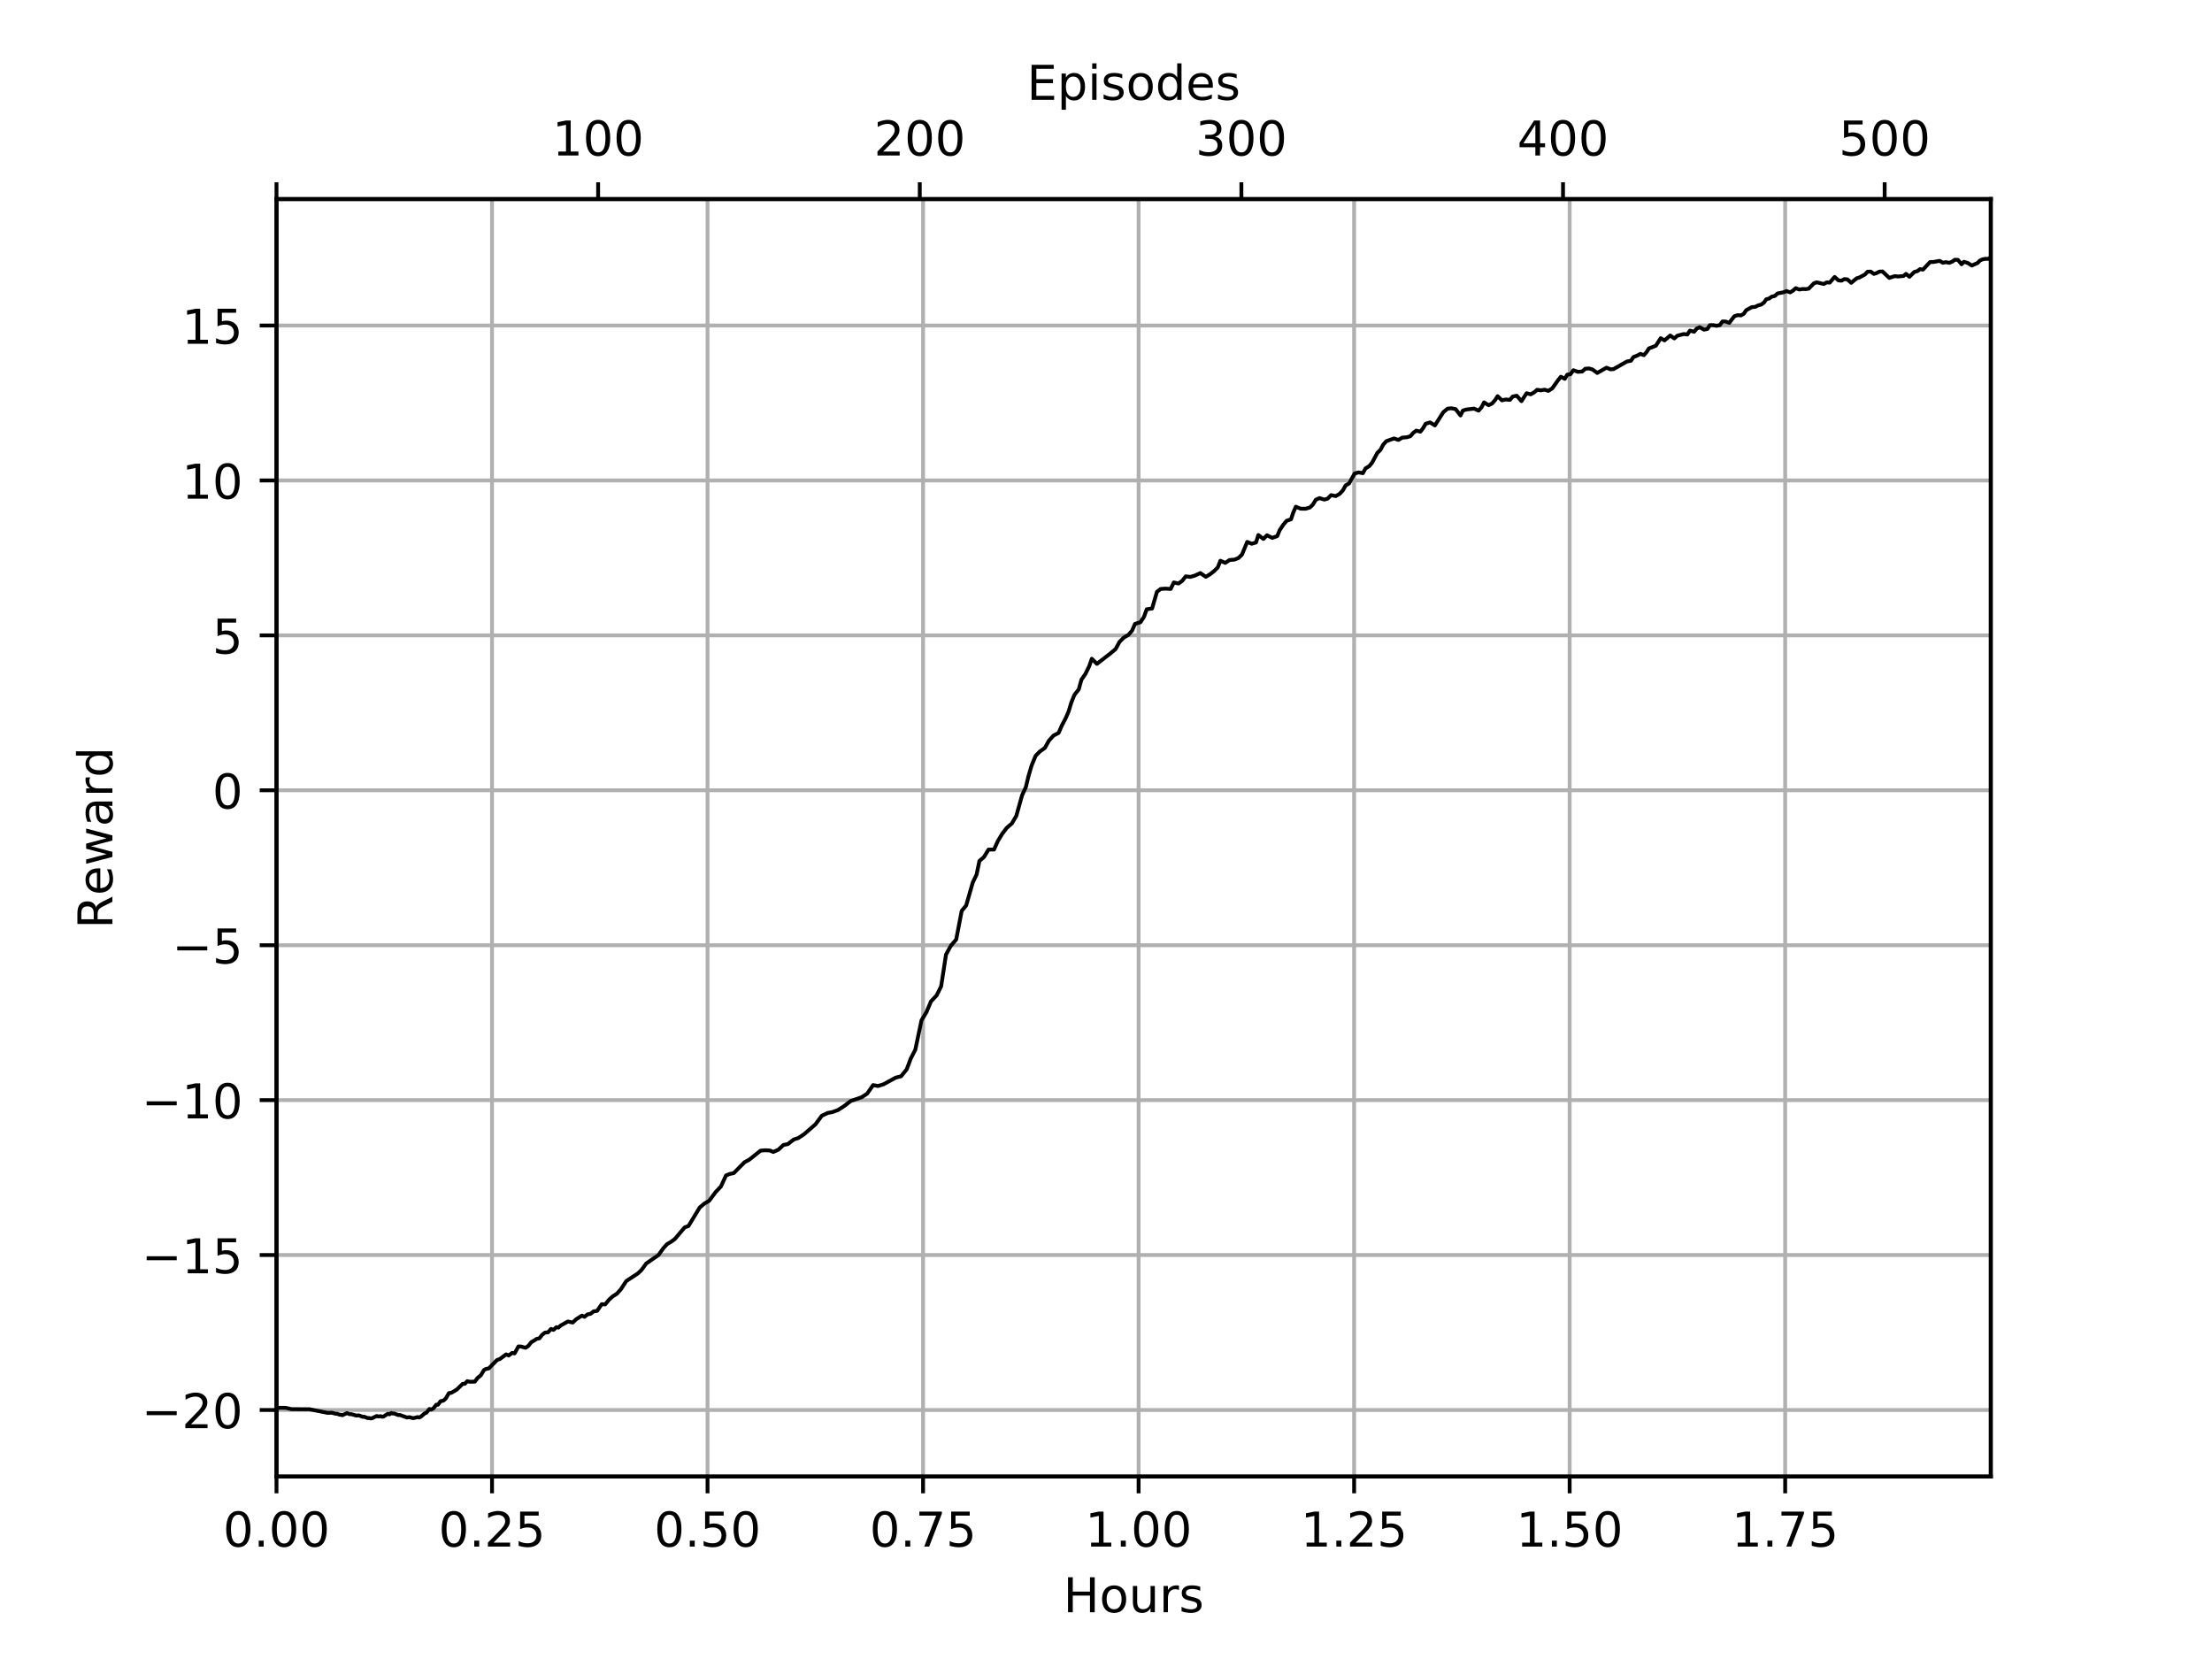 <?xml version="1.0" encoding="utf-8" standalone="no"?>
<!DOCTYPE svg PUBLIC "-//W3C//DTD SVG 1.1//EN"
  "http://www.w3.org/Graphics/SVG/1.1/DTD/svg11.dtd">
<!-- Created with matplotlib (https://matplotlib.org/) -->
<svg height="345.6pt" version="1.1" viewBox="0 0 460.8 345.6" width="460.8pt" xmlns="http://www.w3.org/2000/svg" xmlns:xlink="http://www.w3.org/1999/xlink">
 <defs>
  <style type="text/css">
*{stroke-linecap:butt;stroke-linejoin:round;}
  </style>
 </defs>
 <g id="figure_1">
  <g id="patch_1">
   <path d="M 0 345.6
L 460.8 345.6
L 460.8 0
L 0 0
z
" style="fill:#ffffff;"/>
  </g>
  <g id="axes_1">
   <g id="patch_2">
    <path d="M 57.6 307.584
L 414.72 307.584
L 414.72 41.472
L 57.6 41.472
z
" style="fill:#ffffff;"/>
   </g>
   <g id="matplotlib.axis_1">
    <g id="xtick_1">
     <g id="line2d_1">
      <path clip-path="url(#pf03e9d18b5)" d="M 57.6 307.584
L 57.6 41.472
" style="fill:none;stroke:#b0b0b0;stroke-linecap:square;stroke-width:0.8;"/>
     </g>
     <g id="line2d_2">
      <defs>
       <path d="M 0 0
L 0 3.5
" id="me4124c5ec1" style="stroke:#000000;stroke-width:0.8;"/>
      </defs>
      <g>
       <use style="stroke:#000000;stroke-width:0.8;" x="57.6" xlink:href="#me4124c5ec1" y="307.584"/>
      </g>
     </g>
     <g id="text_1">
      <!-- 0.00 -->
      <defs>
       <path d="M 31.781 66.406
Q 24.172 66.406 20.328 58.906
Q 16.5 51.422 16.5 36.375
Q 16.5 21.391 20.328 13.891
Q 24.172 6.391 31.781 6.391
Q 39.453 6.391 43.281 13.891
Q 47.125 21.391 47.125 36.375
Q 47.125 51.422 43.281 58.906
Q 39.453 66.406 31.781 66.406
z
M 31.781 74.219
Q 44.047 74.219 50.516 64.516
Q 56.984 54.828 56.984 36.375
Q 56.984 17.969 50.516 8.266
Q 44.047 -1.422 31.781 -1.422
Q 19.531 -1.422 13.062 8.266
Q 6.594 17.969 6.594 36.375
Q 6.594 54.828 13.062 64.516
Q 19.531 74.219 31.781 74.219
z
" id="DejaVuSans-48"/>
       <path d="M 10.688 12.406
L 21 12.406
L 21 0
L 10.688 0
z
" id="DejaVuSans-46"/>
      </defs>
      <g transform="translate(46.467 322.182)scale(0.1 -0.1)">
       <use xlink:href="#DejaVuSans-48"/>
       <use x="63.623" xlink:href="#DejaVuSans-46"/>
       <use x="95.41" xlink:href="#DejaVuSans-48"/>
       <use x="159.033" xlink:href="#DejaVuSans-48"/>
      </g>
     </g>
    </g>
    <g id="xtick_2">
     <g id="line2d_3">
      <path clip-path="url(#pf03e9d18b5)" d="M 102.498 307.584
L 102.498 41.472
" style="fill:none;stroke:#b0b0b0;stroke-linecap:square;stroke-width:0.8;"/>
     </g>
     <g id="line2d_4">
      <g>
       <use style="stroke:#000000;stroke-width:0.8;" x="102.498" xlink:href="#me4124c5ec1" y="307.584"/>
      </g>
     </g>
     <g id="text_2">
      <!-- 0.25 -->
      <defs>
       <path d="M 19.188 8.297
L 53.609 8.297
L 53.609 0
L 7.328 0
L 7.328 8.297
Q 12.938 14.109 22.625 23.891
Q 32.328 33.688 34.812 36.531
Q 39.547 41.844 41.422 45.531
Q 43.312 49.219 43.312 52.781
Q 43.312 58.594 39.234 62.25
Q 35.156 65.922 28.609 65.922
Q 23.969 65.922 18.812 64.312
Q 13.672 62.703 7.812 59.422
L 7.812 69.391
Q 13.766 71.781 18.938 73
Q 24.125 74.219 28.422 74.219
Q 39.75 74.219 46.484 68.547
Q 53.219 62.891 53.219 53.422
Q 53.219 48.922 51.531 44.891
Q 49.859 40.875 45.406 35.406
Q 44.188 33.984 37.641 27.219
Q 31.109 20.453 19.188 8.297
z
" id="DejaVuSans-50"/>
       <path d="M 10.797 72.906
L 49.516 72.906
L 49.516 64.594
L 19.828 64.594
L 19.828 46.734
Q 21.969 47.469 24.109 47.828
Q 26.266 48.188 28.422 48.188
Q 40.625 48.188 47.75 41.5
Q 54.891 34.812 54.891 23.391
Q 54.891 11.625 47.562 5.094
Q 40.234 -1.422 26.906 -1.422
Q 22.312 -1.422 17.547 -0.641
Q 12.797 0.141 7.719 1.703
L 7.719 11.625
Q 12.109 9.234 16.797 8.062
Q 21.484 6.891 26.703 6.891
Q 35.156 6.891 40.078 11.328
Q 45.016 15.766 45.016 23.391
Q 45.016 31 40.078 35.438
Q 35.156 39.891 26.703 39.891
Q 22.75 39.891 18.812 39.016
Q 14.891 38.141 10.797 36.281
z
" id="DejaVuSans-53"/>
      </defs>
      <g transform="translate(91.365 322.182)scale(0.1 -0.1)">
       <use xlink:href="#DejaVuSans-48"/>
       <use x="63.623" xlink:href="#DejaVuSans-46"/>
       <use x="95.41" xlink:href="#DejaVuSans-50"/>
       <use x="159.033" xlink:href="#DejaVuSans-53"/>
      </g>
     </g>
    </g>
    <g id="xtick_3">
     <g id="line2d_5">
      <path clip-path="url(#pf03e9d18b5)" d="M 147.395 307.584
L 147.395 41.472
" style="fill:none;stroke:#b0b0b0;stroke-linecap:square;stroke-width:0.8;"/>
     </g>
     <g id="line2d_6">
      <g>
       <use style="stroke:#000000;stroke-width:0.8;" x="147.395" xlink:href="#me4124c5ec1" y="307.584"/>
      </g>
     </g>
     <g id="text_3">
      <!-- 0.50 -->
      <g transform="translate(136.262 322.182)scale(0.1 -0.1)">
       <use xlink:href="#DejaVuSans-48"/>
       <use x="63.623" xlink:href="#DejaVuSans-46"/>
       <use x="95.41" xlink:href="#DejaVuSans-53"/>
       <use x="159.033" xlink:href="#DejaVuSans-48"/>
      </g>
     </g>
    </g>
    <g id="xtick_4">
     <g id="line2d_7">
      <path clip-path="url(#pf03e9d18b5)" d="M 192.293 307.584
L 192.293 41.472
" style="fill:none;stroke:#b0b0b0;stroke-linecap:square;stroke-width:0.8;"/>
     </g>
     <g id="line2d_8">
      <g>
       <use style="stroke:#000000;stroke-width:0.8;" x="192.293" xlink:href="#me4124c5ec1" y="307.584"/>
      </g>
     </g>
     <g id="text_4">
      <!-- 0.75 -->
      <defs>
       <path d="M 8.203 72.906
L 55.078 72.906
L 55.078 68.703
L 28.609 0
L 18.312 0
L 43.219 64.594
L 8.203 64.594
z
" id="DejaVuSans-55"/>
      </defs>
      <g transform="translate(181.16 322.182)scale(0.1 -0.1)">
       <use xlink:href="#DejaVuSans-48"/>
       <use x="63.623" xlink:href="#DejaVuSans-46"/>
       <use x="95.41" xlink:href="#DejaVuSans-55"/>
       <use x="159.033" xlink:href="#DejaVuSans-53"/>
      </g>
     </g>
    </g>
    <g id="xtick_5">
     <g id="line2d_9">
      <path clip-path="url(#pf03e9d18b5)" d="M 237.191 307.584
L 237.191 41.472
" style="fill:none;stroke:#b0b0b0;stroke-linecap:square;stroke-width:0.8;"/>
     </g>
     <g id="line2d_10">
      <g>
       <use style="stroke:#000000;stroke-width:0.8;" x="237.191" xlink:href="#me4124c5ec1" y="307.584"/>
      </g>
     </g>
     <g id="text_5">
      <!-- 1.00 -->
      <defs>
       <path d="M 12.406 8.297
L 28.516 8.297
L 28.516 63.922
L 10.984 60.406
L 10.984 69.391
L 28.422 72.906
L 38.281 72.906
L 38.281 8.297
L 54.391 8.297
L 54.391 0
L 12.406 0
z
" id="DejaVuSans-49"/>
      </defs>
      <g transform="translate(226.058 322.182)scale(0.1 -0.1)">
       <use xlink:href="#DejaVuSans-49"/>
       <use x="63.623" xlink:href="#DejaVuSans-46"/>
       <use x="95.41" xlink:href="#DejaVuSans-48"/>
       <use x="159.033" xlink:href="#DejaVuSans-48"/>
      </g>
     </g>
    </g>
    <g id="xtick_6">
     <g id="line2d_11">
      <path clip-path="url(#pf03e9d18b5)" d="M 282.088 307.584
L 282.088 41.472
" style="fill:none;stroke:#b0b0b0;stroke-linecap:square;stroke-width:0.8;"/>
     </g>
     <g id="line2d_12">
      <g>
       <use style="stroke:#000000;stroke-width:0.8;" x="282.088" xlink:href="#me4124c5ec1" y="307.584"/>
      </g>
     </g>
     <g id="text_6">
      <!-- 1.25 -->
      <g transform="translate(270.955 322.182)scale(0.1 -0.1)">
       <use xlink:href="#DejaVuSans-49"/>
       <use x="63.623" xlink:href="#DejaVuSans-46"/>
       <use x="95.41" xlink:href="#DejaVuSans-50"/>
       <use x="159.033" xlink:href="#DejaVuSans-53"/>
      </g>
     </g>
    </g>
    <g id="xtick_7">
     <g id="line2d_13">
      <path clip-path="url(#pf03e9d18b5)" d="M 326.986 307.584
L 326.986 41.472
" style="fill:none;stroke:#b0b0b0;stroke-linecap:square;stroke-width:0.8;"/>
     </g>
     <g id="line2d_14">
      <g>
       <use style="stroke:#000000;stroke-width:0.8;" x="326.986" xlink:href="#me4124c5ec1" y="307.584"/>
      </g>
     </g>
     <g id="text_7">
      <!-- 1.50 -->
      <g transform="translate(315.853 322.182)scale(0.1 -0.1)">
       <use xlink:href="#DejaVuSans-49"/>
       <use x="63.623" xlink:href="#DejaVuSans-46"/>
       <use x="95.41" xlink:href="#DejaVuSans-53"/>
       <use x="159.033" xlink:href="#DejaVuSans-48"/>
      </g>
     </g>
    </g>
    <g id="xtick_8">
     <g id="line2d_15">
      <path clip-path="url(#pf03e9d18b5)" d="M 371.884 307.584
L 371.884 41.472
" style="fill:none;stroke:#b0b0b0;stroke-linecap:square;stroke-width:0.8;"/>
     </g>
     <g id="line2d_16">
      <g>
       <use style="stroke:#000000;stroke-width:0.8;" x="371.884" xlink:href="#me4124c5ec1" y="307.584"/>
      </g>
     </g>
     <g id="text_8">
      <!-- 1.75 -->
      <g transform="translate(360.751 322.182)scale(0.1 -0.1)">
       <use xlink:href="#DejaVuSans-49"/>
       <use x="63.623" xlink:href="#DejaVuSans-46"/>
       <use x="95.41" xlink:href="#DejaVuSans-55"/>
       <use x="159.033" xlink:href="#DejaVuSans-53"/>
      </g>
     </g>
    </g>
    <g id="text_9">
     <!-- Hours -->
     <defs>
      <path d="M 9.812 72.906
L 19.672 72.906
L 19.672 43.016
L 55.516 43.016
L 55.516 72.906
L 65.375 72.906
L 65.375 0
L 55.516 0
L 55.516 34.719
L 19.672 34.719
L 19.672 0
L 9.812 0
z
" id="DejaVuSans-72"/>
      <path d="M 30.609 48.391
Q 23.391 48.391 19.188 42.75
Q 14.984 37.109 14.984 27.297
Q 14.984 17.484 19.156 11.844
Q 23.344 6.203 30.609 6.203
Q 37.797 6.203 41.984 11.859
Q 46.188 17.531 46.188 27.297
Q 46.188 37.016 41.984 42.703
Q 37.797 48.391 30.609 48.391
z
M 30.609 56
Q 42.328 56 49.016 48.375
Q 55.719 40.766 55.719 27.297
Q 55.719 13.875 49.016 6.219
Q 42.328 -1.422 30.609 -1.422
Q 18.844 -1.422 12.172 6.219
Q 5.516 13.875 5.516 27.297
Q 5.516 40.766 12.172 48.375
Q 18.844 56 30.609 56
z
" id="DejaVuSans-111"/>
      <path d="M 8.5 21.578
L 8.5 54.688
L 17.484 54.688
L 17.484 21.922
Q 17.484 14.156 20.5 10.266
Q 23.531 6.391 29.594 6.391
Q 36.859 6.391 41.078 11.031
Q 45.312 15.672 45.312 23.688
L 45.312 54.688
L 54.297 54.688
L 54.297 0
L 45.312 0
L 45.312 8.406
Q 42.047 3.422 37.719 1
Q 33.406 -1.422 27.688 -1.422
Q 18.266 -1.422 13.375 4.438
Q 8.5 10.297 8.5 21.578
z
M 31.109 56
z
" id="DejaVuSans-117"/>
      <path d="M 41.109 46.297
Q 39.594 47.172 37.812 47.578
Q 36.031 48 33.891 48
Q 26.266 48 22.188 43.047
Q 18.109 38.094 18.109 28.812
L 18.109 0
L 9.078 0
L 9.078 54.688
L 18.109 54.688
L 18.109 46.188
Q 20.953 51.172 25.484 53.578
Q 30.031 56 36.531 56
Q 37.453 56 38.578 55.875
Q 39.703 55.766 41.062 55.516
z
" id="DejaVuSans-114"/>
      <path d="M 44.281 53.078
L 44.281 44.578
Q 40.484 46.531 36.375 47.5
Q 32.281 48.484 27.875 48.484
Q 21.188 48.484 17.844 46.438
Q 14.5 44.391 14.5 40.281
Q 14.5 37.156 16.891 35.375
Q 19.281 33.594 26.516 31.984
L 29.594 31.297
Q 39.156 29.25 43.188 25.516
Q 47.219 21.781 47.219 15.094
Q 47.219 7.469 41.188 3.016
Q 35.156 -1.422 24.609 -1.422
Q 20.219 -1.422 15.453 -0.562
Q 10.688 0.297 5.422 2
L 5.422 11.281
Q 10.406 8.688 15.234 7.391
Q 20.062 6.109 24.812 6.109
Q 31.156 6.109 34.562 8.281
Q 37.984 10.453 37.984 14.406
Q 37.984 18.062 35.516 20.016
Q 33.062 21.969 24.703 23.781
L 21.578 24.516
Q 13.234 26.266 9.516 29.906
Q 5.812 33.547 5.812 39.891
Q 5.812 47.609 11.281 51.797
Q 16.75 56 26.812 56
Q 31.781 56 36.172 55.266
Q 40.578 54.547 44.281 53.078
z
" id="DejaVuSans-115"/>
     </defs>
     <g transform="translate(221.512 335.861)scale(0.1 -0.1)">
      <use xlink:href="#DejaVuSans-72"/>
      <use x="75.195" xlink:href="#DejaVuSans-111"/>
      <use x="136.377" xlink:href="#DejaVuSans-117"/>
      <use x="199.756" xlink:href="#DejaVuSans-114"/>
      <use x="240.869" xlink:href="#DejaVuSans-115"/>
     </g>
    </g>
   </g>
   <g id="matplotlib.axis_2">
    <g id="ytick_1">
     <g id="line2d_17">
      <path clip-path="url(#pf03e9d18b5)" d="M 57.6 293.723
L 414.72 293.723
" style="fill:none;stroke:#b0b0b0;stroke-linecap:square;stroke-width:0.8;"/>
     </g>
     <g id="line2d_18">
      <defs>
       <path d="M 0 0
L -3.5 0
" id="m668125bcfe" style="stroke:#000000;stroke-width:0.8;"/>
      </defs>
      <g>
       <use style="stroke:#000000;stroke-width:0.8;" x="57.6" xlink:href="#m668125bcfe" y="293.723"/>
      </g>
     </g>
     <g id="text_10">
      <!-- −20 -->
      <defs>
       <path d="M 10.594 35.5
L 73.188 35.5
L 73.188 27.203
L 10.594 27.203
z
" id="DejaVuSans-8722"/>
      </defs>
      <g transform="translate(29.495 297.522)scale(0.1 -0.1)">
       <use xlink:href="#DejaVuSans-8722"/>
       <use x="83.789" xlink:href="#DejaVuSans-50"/>
       <use x="147.412" xlink:href="#DejaVuSans-48"/>
      </g>
     </g>
    </g>
    <g id="ytick_2">
     <g id="line2d_19">
      <path clip-path="url(#pf03e9d18b5)" d="M 57.6 261.45
L 414.72 261.45
" style="fill:none;stroke:#b0b0b0;stroke-linecap:square;stroke-width:0.8;"/>
     </g>
     <g id="line2d_20">
      <g>
       <use style="stroke:#000000;stroke-width:0.8;" x="57.6" xlink:href="#m668125bcfe" y="261.45"/>
      </g>
     </g>
     <g id="text_11">
      <!-- −15 -->
      <g transform="translate(29.495 265.249)scale(0.1 -0.1)">
       <use xlink:href="#DejaVuSans-8722"/>
       <use x="83.789" xlink:href="#DejaVuSans-49"/>
       <use x="147.412" xlink:href="#DejaVuSans-53"/>
      </g>
     </g>
    </g>
    <g id="ytick_3">
     <g id="line2d_21">
      <path clip-path="url(#pf03e9d18b5)" d="M 57.6 229.177
L 414.72 229.177
" style="fill:none;stroke:#b0b0b0;stroke-linecap:square;stroke-width:0.8;"/>
     </g>
     <g id="line2d_22">
      <g>
       <use style="stroke:#000000;stroke-width:0.8;" x="57.6" xlink:href="#m668125bcfe" y="229.177"/>
      </g>
     </g>
     <g id="text_12">
      <!-- −10 -->
      <g transform="translate(29.495 232.976)scale(0.1 -0.1)">
       <use xlink:href="#DejaVuSans-8722"/>
       <use x="83.789" xlink:href="#DejaVuSans-49"/>
       <use x="147.412" xlink:href="#DejaVuSans-48"/>
      </g>
     </g>
    </g>
    <g id="ytick_4">
     <g id="line2d_23">
      <path clip-path="url(#pf03e9d18b5)" d="M 57.6 196.904
L 414.72 196.904
" style="fill:none;stroke:#b0b0b0;stroke-linecap:square;stroke-width:0.8;"/>
     </g>
     <g id="line2d_24">
      <g>
       <use style="stroke:#000000;stroke-width:0.8;" x="57.6" xlink:href="#m668125bcfe" y="196.904"/>
      </g>
     </g>
     <g id="text_13">
      <!-- −5 -->
      <g transform="translate(35.858 200.703)scale(0.1 -0.1)">
       <use xlink:href="#DejaVuSans-8722"/>
       <use x="83.789" xlink:href="#DejaVuSans-53"/>
      </g>
     </g>
    </g>
    <g id="ytick_5">
     <g id="line2d_25">
      <path clip-path="url(#pf03e9d18b5)" d="M 57.6 164.631
L 414.72 164.631
" style="fill:none;stroke:#b0b0b0;stroke-linecap:square;stroke-width:0.8;"/>
     </g>
     <g id="line2d_26">
      <g>
       <use style="stroke:#000000;stroke-width:0.8;" x="57.6" xlink:href="#m668125bcfe" y="164.631"/>
      </g>
     </g>
     <g id="text_14">
      <!-- 0 -->
      <g transform="translate(44.237 168.43)scale(0.1 -0.1)">
       <use xlink:href="#DejaVuSans-48"/>
      </g>
     </g>
    </g>
    <g id="ytick_6">
     <g id="line2d_27">
      <path clip-path="url(#pf03e9d18b5)" d="M 57.6 132.358
L 414.72 132.358
" style="fill:none;stroke:#b0b0b0;stroke-linecap:square;stroke-width:0.8;"/>
     </g>
     <g id="line2d_28">
      <g>
       <use style="stroke:#000000;stroke-width:0.8;" x="57.6" xlink:href="#m668125bcfe" y="132.358"/>
      </g>
     </g>
     <g id="text_15">
      <!-- 5 -->
      <g transform="translate(44.237 136.157)scale(0.1 -0.1)">
       <use xlink:href="#DejaVuSans-53"/>
      </g>
     </g>
    </g>
    <g id="ytick_7">
     <g id="line2d_29">
      <path clip-path="url(#pf03e9d18b5)" d="M 57.6 100.085
L 414.72 100.085
" style="fill:none;stroke:#b0b0b0;stroke-linecap:square;stroke-width:0.8;"/>
     </g>
     <g id="line2d_30">
      <g>
       <use style="stroke:#000000;stroke-width:0.8;" x="57.6" xlink:href="#m668125bcfe" y="100.085"/>
      </g>
     </g>
     <g id="text_16">
      <!-- 10 -->
      <g transform="translate(37.875 103.885)scale(0.1 -0.1)">
       <use xlink:href="#DejaVuSans-49"/>
       <use x="63.623" xlink:href="#DejaVuSans-48"/>
      </g>
     </g>
    </g>
    <g id="ytick_8">
     <g id="line2d_31">
      <path clip-path="url(#pf03e9d18b5)" d="M 57.6 67.812
L 414.72 67.812
" style="fill:none;stroke:#b0b0b0;stroke-linecap:square;stroke-width:0.8;"/>
     </g>
     <g id="line2d_32">
      <g>
       <use style="stroke:#000000;stroke-width:0.8;" x="57.6" xlink:href="#m668125bcfe" y="67.812"/>
      </g>
     </g>
     <g id="text_17">
      <!-- 15 -->
      <g transform="translate(37.875 71.612)scale(0.1 -0.1)">
       <use xlink:href="#DejaVuSans-49"/>
       <use x="63.623" xlink:href="#DejaVuSans-53"/>
      </g>
     </g>
    </g>
    <g id="text_18">
     <!-- Reward -->
     <defs>
      <path d="M 44.391 34.188
Q 47.562 33.109 50.562 29.594
Q 53.562 26.078 56.594 19.922
L 66.609 0
L 56 0
L 46.688 18.703
Q 43.062 26.031 39.672 28.422
Q 36.281 30.812 30.422 30.812
L 19.672 30.812
L 19.672 0
L 9.812 0
L 9.812 72.906
L 32.078 72.906
Q 44.578 72.906 50.734 67.672
Q 56.891 62.453 56.891 51.906
Q 56.891 45.016 53.688 40.469
Q 50.484 35.938 44.391 34.188
z
M 19.672 64.797
L 19.672 38.922
L 32.078 38.922
Q 39.203 38.922 42.844 42.219
Q 46.484 45.516 46.484 51.906
Q 46.484 58.297 42.844 61.547
Q 39.203 64.797 32.078 64.797
z
" id="DejaVuSans-82"/>
      <path d="M 56.203 29.594
L 56.203 25.203
L 14.891 25.203
Q 15.484 15.922 20.484 11.062
Q 25.484 6.203 34.422 6.203
Q 39.594 6.203 44.453 7.469
Q 49.312 8.734 54.109 11.281
L 54.109 2.781
Q 49.266 0.734 44.188 -0.344
Q 39.109 -1.422 33.891 -1.422
Q 20.797 -1.422 13.156 6.188
Q 5.516 13.812 5.516 26.812
Q 5.516 40.234 12.766 48.109
Q 20.016 56 32.328 56
Q 43.359 56 49.781 48.891
Q 56.203 41.797 56.203 29.594
z
M 47.219 32.234
Q 47.125 39.594 43.094 43.984
Q 39.062 48.391 32.422 48.391
Q 24.906 48.391 20.391 44.141
Q 15.875 39.891 15.188 32.172
z
" id="DejaVuSans-101"/>
      <path d="M 4.203 54.688
L 13.188 54.688
L 24.422 12.016
L 35.594 54.688
L 46.188 54.688
L 57.422 12.016
L 68.609 54.688
L 77.594 54.688
L 63.281 0
L 52.688 0
L 40.922 44.828
L 29.109 0
L 18.5 0
z
" id="DejaVuSans-119"/>
      <path d="M 34.281 27.484
Q 23.391 27.484 19.188 25
Q 14.984 22.516 14.984 16.5
Q 14.984 11.719 18.141 8.906
Q 21.297 6.109 26.703 6.109
Q 34.188 6.109 38.703 11.406
Q 43.219 16.703 43.219 25.484
L 43.219 27.484
z
M 52.203 31.203
L 52.203 0
L 43.219 0
L 43.219 8.297
Q 40.141 3.328 35.547 0.953
Q 30.953 -1.422 24.312 -1.422
Q 15.922 -1.422 10.953 3.297
Q 6 8.016 6 15.922
Q 6 25.141 12.172 29.828
Q 18.359 34.516 30.609 34.516
L 43.219 34.516
L 43.219 35.406
Q 43.219 41.609 39.141 45
Q 35.062 48.391 27.688 48.391
Q 23 48.391 18.547 47.266
Q 14.109 46.141 10.016 43.891
L 10.016 52.203
Q 14.938 54.109 19.578 55.047
Q 24.219 56 28.609 56
Q 40.484 56 46.344 49.844
Q 52.203 43.703 52.203 31.203
z
" id="DejaVuSans-97"/>
      <path d="M 45.406 46.391
L 45.406 75.984
L 54.391 75.984
L 54.391 0
L 45.406 0
L 45.406 8.203
Q 42.578 3.328 38.25 0.953
Q 33.938 -1.422 27.875 -1.422
Q 17.969 -1.422 11.734 6.484
Q 5.516 14.406 5.516 27.297
Q 5.516 40.188 11.734 48.094
Q 17.969 56 27.875 56
Q 33.938 56 38.25 53.625
Q 42.578 51.266 45.406 46.391
z
M 14.797 27.297
Q 14.797 17.391 18.875 11.75
Q 22.953 6.109 30.078 6.109
Q 37.203 6.109 41.297 11.75
Q 45.406 17.391 45.406 27.297
Q 45.406 37.203 41.297 42.844
Q 37.203 48.484 30.078 48.484
Q 22.953 48.484 18.875 42.844
Q 14.797 37.203 14.797 27.297
z
" id="DejaVuSans-100"/>
     </defs>
     <g transform="translate(23.416 193.458)rotate(-90)scale(0.1 -0.1)">
      <use xlink:href="#DejaVuSans-82"/>
      <use x="69.42" xlink:href="#DejaVuSans-101"/>
      <use x="130.943" xlink:href="#DejaVuSans-119"/>
      <use x="212.73" xlink:href="#DejaVuSans-97"/>
      <use x="274.01" xlink:href="#DejaVuSans-114"/>
      <use x="315.107" xlink:href="#DejaVuSans-100"/>
     </g>
    </g>
   </g>
   <g id="line2d_33">
    <path clip-path="url(#pf03e9d18b5)" d="M 57.6 293.723
L 57.6 293.224
L 57.6 293.516
L 58.151 293.262
L 59.548 293.28
L 60.73 293.554
L 64.445 293.57
L 68.24 294.324
L 69.121 294.3
L 69.981 294.519
L 70.238 294.504
L 70.764 294.728
L 71.051 294.708
L 71.313 294.818
L 72.283 294.374
L 72.818 294.603
L 73.129 294.586
L 74.224 294.891
L 74.769 294.845
L 75.565 295.158
L 75.861 295.129
L 76.627 295.426
L 76.899 295.392
L 77.199 295.488
L 77.469 295.453
L 78.506 294.971
L 78.762 295.076
L 79.3 295.022
L 79.602 295.125
L 79.885 295.097
L 80.546 294.661
L 80.832 294.513
L 81.151 294.626
L 81.5 294.35
L 81.791 294.466
L 82.096 294.451
L 82.968 294.788
L 83.3 294.767
L 84.757 295.287
L 85.345 295.225
L 85.972 295.421
L 86.297 295.387
L 87.009 295.195
L 87.306 295.294
L 87.656 295.134
L 88.455 294.44
L 88.824 294.297
L 89.459 293.511
L 89.815 293.644
L 90.284 293.387
L 90.896 292.62
L 91.229 292.642
L 91.785 291.889
L 92.342 291.796
L 92.874 291.318
L 93.523 290.205
L 94.018 290.146
L 95.1 289.521
L 96.389 288.283
L 96.836 288.262
L 97.342 287.726
L 97.876 287.846
L 98.91 287.823
L 99.5 287.038
L 100.143 286.526
L 100.837 285.379
L 101.3 285.159
L 101.81 285.072
L 103.55 283.308
L 104.095 283.129
L 105.436 282.144
L 105.978 282.376
L 106.691 281.828
L 107.197 281.937
L 107.995 280.494
L 108.507 280.501
L 109.49 280.769
L 110.055 280.382
L 110.662 279.616
L 111.84 278.897
L 112.355 278.806
L 112.942 278.072
L 113.519 277.61
L 114.17 277.545
L 114.791 276.836
L 115.293 277.045
L 115.917 276.475
L 116.315 276.562
L 116.808 276.13
L 118.298 275.293
L 119.305 275.512
L 119.999 274.843
L 121.24 274.057
L 121.749 274.322
L 122.403 273.806
L 123.018 273.688
L 123.659 273.185
L 124.391 273.079
L 125.349 271.685
L 126.063 271.738
L 126.864 270.758
L 127.643 270.056
L 128.522 269.496
L 129.352 268.561
L 130.464 266.869
L 132.873 265.286
L 133.635 264.563
L 134.621 263.21
L 137.159 261.457
L 138.179 260.037
L 138.976 259.161
L 139.792 258.691
L 140.587 258.1
L 142.639 255.677
L 143.421 255.405
L 145.755 251.555
L 146.742 250.72
L 147.717 250.16
L 149.083 248.32
L 150.183 247.163
L 151.244 244.867
L 152.032 244.553
L 152.865 244.375
L 155.093 242.115
L 156.062 241.598
L 158.442 239.702
L 159.415 239.621
L 160.396 239.67
L 161.083 239.976
L 162.146 239.502
L 163.203 238.521
L 164.13 238.334
L 165.355 237.377
L 166.29 237.084
L 167.502 236.28
L 169.884 234.209
L 171.193 232.431
L 172.423 231.849
L 173.405 231.667
L 174.583 231.23
L 175.854 230.414
L 177.222 229.357
L 179.49 228.583
L 180.649 227.82
L 181.885 226.04
L 182.893 226.232
L 184.009 225.903
L 186.577 224.499
L 187.713 224.206
L 188.888 222.756
L 189.706 220.561
L 190.68 218.668
L 191.962 212.565
L 193.001 210.831
L 193.939 208.616
L 195.122 207.349
L 196.055 205.462
L 197.072 198.86
L 198.081 197.014
L 199.192 195.72
L 200.338 189.762
L 201.273 188.614
L 202.647 183.83
L 203.454 182.155
L 204.026 179.352
L 204.977 178.541
L 205.937 176.972
L 207.068 176.983
L 207.876 175.187
L 208.792 173.685
L 209.717 172.471
L 210.788 171.54
L 211.712 169.982
L 212.915 165.683
L 213.698 163.984
L 214.254 161.673
L 214.926 159.409
L 215.743 157.448
L 216.612 156.559
L 217.655 155.816
L 218.497 154.314
L 219.465 153.23
L 220.523 152.683
L 221.21 151.115
L 221.958 149.707
L 222.617 148.198
L 223.182 146.332
L 223.818 144.762
L 224.724 143.61
L 225.288 141.578
L 226.134 140.361
L 226.9 138.781
L 227.447 137.232
L 228.502 138.297
L 231.414 136.047
L 232.41 135.199
L 233.211 133.722
L 234.145 132.791
L 235.063 132.266
L 235.839 131.364
L 236.442 129.964
L 237.571 129.625
L 238.308 128.517
L 238.885 126.916
L 240.001 126.767
L 241.014 123.283
L 241.793 122.69
L 242.748 122.625
L 243.875 122.691
L 244.527 121.335
L 245.506 121.556
L 246.283 120.997
L 247.013 120.062
L 247.973 120.179
L 248.905 119.907
L 250.04 119.381
L 251.193 120.157
L 252.08 119.626
L 252.908 118.977
L 253.68 118.212
L 254.231 116.817
L 255.248 117.257
L 256.149 116.655
L 257.149 116.582
L 257.98 116.252
L 258.72 115.542
L 259.817 112.885
L 260.746 113.274
L 261.648 113.01
L 262.133 111.461
L 263.19 112.266
L 263.934 111.506
L 265.034 112.052
L 266.067 111.684
L 266.595 110.419
L 267.338 109.309
L 268.038 108.479
L 268.94 108.182
L 269.428 106.729
L 269.943 105.563
L 270.971 105.97
L 271.96 105.982
L 272.849 105.735
L 273.503 105.105
L 274.107 104.101
L 274.881 103.763
L 275.894 104.076
L 276.574 103.868
L 277.287 103.146
L 278.264 103.343
L 279.053 102.891
L 279.723 102.189
L 280.325 101.115
L 281.038 100.707
L 282.199 98.637
L 283.03 98.408
L 283.912 98.571
L 284.471 97.568
L 285.24 97.102
L 285.833 96.387
L 286.918 94.36
L 287.582 93.7
L 288.126 92.666
L 288.793 91.91
L 290.396 91.338
L 291.317 91.642
L 292.116 91.166
L 293.076 91.086
L 293.798 90.879
L 294.418 90.159
L 295.023 89.712
L 295.89 89.92
L 296.445 89.219
L 296.996 88.275
L 297.902 87.995
L 298.919 88.624
L 300.657 85.884
L 301.547 85.135
L 302.305 85.047
L 303.224 85.219
L 304.254 86.549
L 304.74 85.529
L 305.499 85.303
L 307.073 85.122
L 308.018 85.55
L 308.649 84.808
L 309.148 83.823
L 310.093 84.406
L 310.811 84.074
L 311.446 83.362
L 311.973 82.535
L 312.887 83.402
L 313.649 83.219
L 314.543 83.298
L 315.137 82.601
L 315.955 82.435
L 316.95 83.562
L 318.016 81.916
L 318.871 82.15
L 319.592 81.735
L 320.214 81.198
L 320.97 81.318
L 321.763 81.177
L 322.549 81.426
L 323.375 80.895
L 324.55 79.228
L 325.16 78.484
L 325.981 78.916
L 326.488 78.048
L 327.134 77.972
L 327.775 77.124
L 328.688 77.454
L 329.598 77.39
L 330.252 76.811
L 331.003 76.76
L 331.747 76.969
L 332.729 77.689
L 334.656 76.6
L 335.511 76.94
L 336.142 76.887
L 338.923 75.304
L 339.744 75.154
L 340.301 74.362
L 341.023 74.102
L 341.733 73.718
L 342.449 73.987
L 343.005 73.347
L 343.497 72.591
L 344.94 72.02
L 345.958 70.449
L 346.746 70.912
L 347.94 69.894
L 348.796 70.498
L 349.43 69.927
L 350.774 69.588
L 351.503 69.682
L 352.046 68.87
L 352.914 69.107
L 353.47 68.435
L 354.08 68.165
L 354.985 68.674
L 355.679 68.528
L 356.202 67.739
L 356.942 67.74
L 357.573 67.871
L 358.251 67.741
L 358.826 66.968
L 359.498 66.984
L 360.235 67.259
L 361.299 65.874
L 361.984 65.655
L 362.691 65.698
L 363.274 65.353
L 363.759 64.627
L 364.921 63.987
L 365.612 63.934
L 366.253 63.624
L 366.895 63.45
L 367.469 63.021
L 367.952 62.342
L 368.539 62.193
L 369.107 61.789
L 369.741 61.652
L 370.302 61.129
L 371.556 60.883
L 372.156 60.634
L 372.935 60.907
L 373.526 60.529
L 374.092 60.029
L 374.822 60.314
L 375.516 60.205
L 376.207 60.228
L 376.801 60.122
L 377.866 59.019
L 378.447 58.808
L 379.942 59.164
L 380.533 58.821
L 381.163 58.872
L 382.182 57.692
L 382.987 58.411
L 383.627 58.47
L 384.211 58.14
L 384.848 58.205
L 385.647 58.913
L 386.764 57.988
L 387.355 57.797
L 388.516 57.171
L 389.033 56.609
L 389.682 56.575
L 390.368 57.058
L 390.924 56.886
L 391.509 56.588
L 392.162 56.554
L 393.573 57.894
L 394.722 57.52
L 395.404 57.596
L 396.548 57.49
L 397.055 57.051
L 397.777 57.653
L 398.797 56.648
L 399.424 56.484
L 399.979 56.065
L 400.585 56.171
L 402.079 54.578
L 402.695 54.585
L 404.075 54.342
L 404.735 54.74
L 405.356 54.615
L 406.072 54.749
L 406.705 54.494
L 407.219 54.115
L 407.865 54.131
L 408.634 55.05
L 409.12 54.531
L 409.945 54.796
L 410.756 55.315
L 411.962 54.787
L 412.453 54.273
L 412.991 54.028
L 413.609 53.916
L 414.195 53.936
L 414.72 53.568
L 414.72 53.568
" style="fill:none;stroke:#000000;stroke-linecap:square;stroke-width:0.8;"/>
   </g>
   <g id="patch_3">
    <path d="M 57.6 307.584
L 57.6 41.472
" style="fill:none;stroke:#000000;stroke-linecap:square;stroke-linejoin:miter;stroke-width:0.8;"/>
   </g>
   <g id="patch_4">
    <path d="M 414.72 307.584
L 414.72 41.472
" style="fill:none;stroke:#000000;stroke-linecap:square;stroke-linejoin:miter;stroke-width:0.8;"/>
   </g>
   <g id="patch_5">
    <path d="M 57.6 307.584
L 414.72 307.584
" style="fill:none;stroke:#000000;stroke-linecap:square;stroke-linejoin:miter;stroke-width:0.8;"/>
   </g>
   <g id="patch_6">
    <path d="M 57.6 41.472
L 414.72 41.472
" style="fill:none;stroke:#000000;stroke-linecap:square;stroke-linejoin:miter;stroke-width:0.8;"/>
   </g>
  </g>
  <g id="axes_2">
   <g id="matplotlib.axis_3">
    <g id="xtick_9">
     <g id="line2d_34">
      <defs>
       <path d="M 0 0
L 0 -3.5
" id="m65b788d070" style="stroke:#000000;stroke-width:0.8;"/>
      </defs>
      <g>
       <use style="stroke:#000000;stroke-width:0.8;" x="57.6" xlink:href="#m65b788d070" y="41.472"/>
      </g>
     </g>
    </g>
    <g id="xtick_10">
     <g id="line2d_35">
      <g>
       <use style="stroke:#000000;stroke-width:0.8;" x="124.602" xlink:href="#m65b788d070" y="41.472"/>
      </g>
     </g>
     <g id="text_19">
      <!-- 100 -->
      <g transform="translate(115.058 32.392)scale(0.1 -0.1)">
       <use xlink:href="#DejaVuSans-49"/>
       <use x="63.623" xlink:href="#DejaVuSans-48"/>
       <use x="127.246" xlink:href="#DejaVuSans-48"/>
      </g>
     </g>
    </g>
    <g id="xtick_11">
     <g id="line2d_36">
      <g>
       <use style="stroke:#000000;stroke-width:0.8;" x="191.604" xlink:href="#m65b788d070" y="41.472"/>
      </g>
     </g>
     <g id="text_20">
      <!-- 200 -->
      <g transform="translate(182.06 32.392)scale(0.1 -0.1)">
       <use xlink:href="#DejaVuSans-50"/>
       <use x="63.623" xlink:href="#DejaVuSans-48"/>
       <use x="127.246" xlink:href="#DejaVuSans-48"/>
      </g>
     </g>
    </g>
    <g id="xtick_12">
     <g id="line2d_37">
      <g>
       <use style="stroke:#000000;stroke-width:0.8;" x="258.606" xlink:href="#m65b788d070" y="41.472"/>
      </g>
     </g>
     <g id="text_21">
      <!-- 300 -->
      <defs>
       <path d="M 40.578 39.312
Q 47.656 37.797 51.625 33
Q 55.609 28.219 55.609 21.188
Q 55.609 10.406 48.188 4.484
Q 40.766 -1.422 27.094 -1.422
Q 22.516 -1.422 17.656 -0.516
Q 12.797 0.391 7.625 2.203
L 7.625 11.719
Q 11.719 9.328 16.594 8.109
Q 21.484 6.891 26.812 6.891
Q 36.078 6.891 40.938 10.547
Q 45.797 14.203 45.797 21.188
Q 45.797 27.641 41.281 31.266
Q 36.766 34.906 28.719 34.906
L 20.219 34.906
L 20.219 43.016
L 29.109 43.016
Q 36.375 43.016 40.234 45.922
Q 44.094 48.828 44.094 54.297
Q 44.094 59.906 40.109 62.906
Q 36.141 65.922 28.719 65.922
Q 24.656 65.922 20.016 65.031
Q 15.375 64.156 9.812 62.312
L 9.812 71.094
Q 15.438 72.656 20.344 73.438
Q 25.25 74.219 29.594 74.219
Q 40.828 74.219 47.359 69.109
Q 53.906 64.016 53.906 55.328
Q 53.906 49.266 50.438 45.094
Q 46.969 40.922 40.578 39.312
z
" id="DejaVuSans-51"/>
      </defs>
      <g transform="translate(249.062 32.392)scale(0.1 -0.1)">
       <use xlink:href="#DejaVuSans-51"/>
       <use x="63.623" xlink:href="#DejaVuSans-48"/>
       <use x="127.246" xlink:href="#DejaVuSans-48"/>
      </g>
     </g>
    </g>
    <g id="xtick_13">
     <g id="line2d_38">
      <g>
       <use style="stroke:#000000;stroke-width:0.8;" x="325.608" xlink:href="#m65b788d070" y="41.472"/>
      </g>
     </g>
     <g id="text_22">
      <!-- 400 -->
      <defs>
       <path d="M 37.797 64.312
L 12.891 25.391
L 37.797 25.391
z
M 35.203 72.906
L 47.609 72.906
L 47.609 25.391
L 58.016 25.391
L 58.016 17.188
L 47.609 17.188
L 47.609 0
L 37.797 0
L 37.797 17.188
L 4.891 17.188
L 4.891 26.703
z
" id="DejaVuSans-52"/>
      </defs>
      <g transform="translate(316.064 32.392)scale(0.1 -0.1)">
       <use xlink:href="#DejaVuSans-52"/>
       <use x="63.623" xlink:href="#DejaVuSans-48"/>
       <use x="127.246" xlink:href="#DejaVuSans-48"/>
      </g>
     </g>
    </g>
    <g id="xtick_14">
     <g id="line2d_39">
      <g>
       <use style="stroke:#000000;stroke-width:0.8;" x="392.609" xlink:href="#m65b788d070" y="41.472"/>
      </g>
     </g>
     <g id="text_23">
      <!-- 500 -->
      <g transform="translate(383.066 32.392)scale(0.1 -0.1)">
       <use xlink:href="#DejaVuSans-53"/>
       <use x="63.623" xlink:href="#DejaVuSans-48"/>
       <use x="127.246" xlink:href="#DejaVuSans-48"/>
      </g>
     </g>
    </g>
    <g id="text_24">
     <!-- Episodes -->
     <defs>
      <path d="M 9.812 72.906
L 55.906 72.906
L 55.906 64.594
L 19.672 64.594
L 19.672 43.016
L 54.391 43.016
L 54.391 34.719
L 19.672 34.719
L 19.672 8.297
L 56.781 8.297
L 56.781 0
L 9.812 0
z
" id="DejaVuSans-69"/>
      <path d="M 18.109 8.203
L 18.109 -20.797
L 9.078 -20.797
L 9.078 54.688
L 18.109 54.688
L 18.109 46.391
Q 20.953 51.266 25.266 53.625
Q 29.594 56 35.594 56
Q 45.562 56 51.781 48.094
Q 58.016 40.188 58.016 27.297
Q 58.016 14.406 51.781 6.484
Q 45.562 -1.422 35.594 -1.422
Q 29.594 -1.422 25.266 0.953
Q 20.953 3.328 18.109 8.203
z
M 48.688 27.297
Q 48.688 37.203 44.609 42.844
Q 40.531 48.484 33.406 48.484
Q 26.266 48.484 22.188 42.844
Q 18.109 37.203 18.109 27.297
Q 18.109 17.391 22.188 11.75
Q 26.266 6.109 33.406 6.109
Q 40.531 6.109 44.609 11.75
Q 48.688 17.391 48.688 27.297
z
" id="DejaVuSans-112"/>
      <path d="M 9.422 54.688
L 18.406 54.688
L 18.406 0
L 9.422 0
z
M 9.422 75.984
L 18.406 75.984
L 18.406 64.594
L 9.422 64.594
z
" id="DejaVuSans-105"/>
     </defs>
     <g transform="translate(213.918 20.794)scale(0.1 -0.1)">
      <use xlink:href="#DejaVuSans-69"/>
      <use x="63.184" xlink:href="#DejaVuSans-112"/>
      <use x="126.66" xlink:href="#DejaVuSans-105"/>
      <use x="154.443" xlink:href="#DejaVuSans-115"/>
      <use x="206.543" xlink:href="#DejaVuSans-111"/>
      <use x="267.725" xlink:href="#DejaVuSans-100"/>
      <use x="331.201" xlink:href="#DejaVuSans-101"/>
      <use x="392.725" xlink:href="#DejaVuSans-115"/>
     </g>
    </g>
   </g>
   <g id="patch_7">
    <path d="M 57.6 307.584
L 57.6 41.472
" style="fill:none;stroke:#000000;stroke-linecap:square;stroke-linejoin:miter;stroke-width:0.8;"/>
   </g>
   <g id="patch_8">
    <path d="M 414.72 307.584
L 414.72 41.472
" style="fill:none;stroke:#000000;stroke-linecap:square;stroke-linejoin:miter;stroke-width:0.8;"/>
   </g>
   <g id="patch_9">
    <path d="M 57.6 307.584
L 414.72 307.584
" style="fill:none;stroke:#000000;stroke-linecap:square;stroke-linejoin:miter;stroke-width:0.8;"/>
   </g>
   <g id="patch_10">
    <path d="M 57.6 41.472
L 414.72 41.472
" style="fill:none;stroke:#000000;stroke-linecap:square;stroke-linejoin:miter;stroke-width:0.8;"/>
   </g>
  </g>
 </g>
 <defs>
  <clipPath id="pf03e9d18b5">
   <rect height="266.112" width="357.12" x="57.6" y="41.472"/>
  </clipPath>
 </defs>
</svg>
